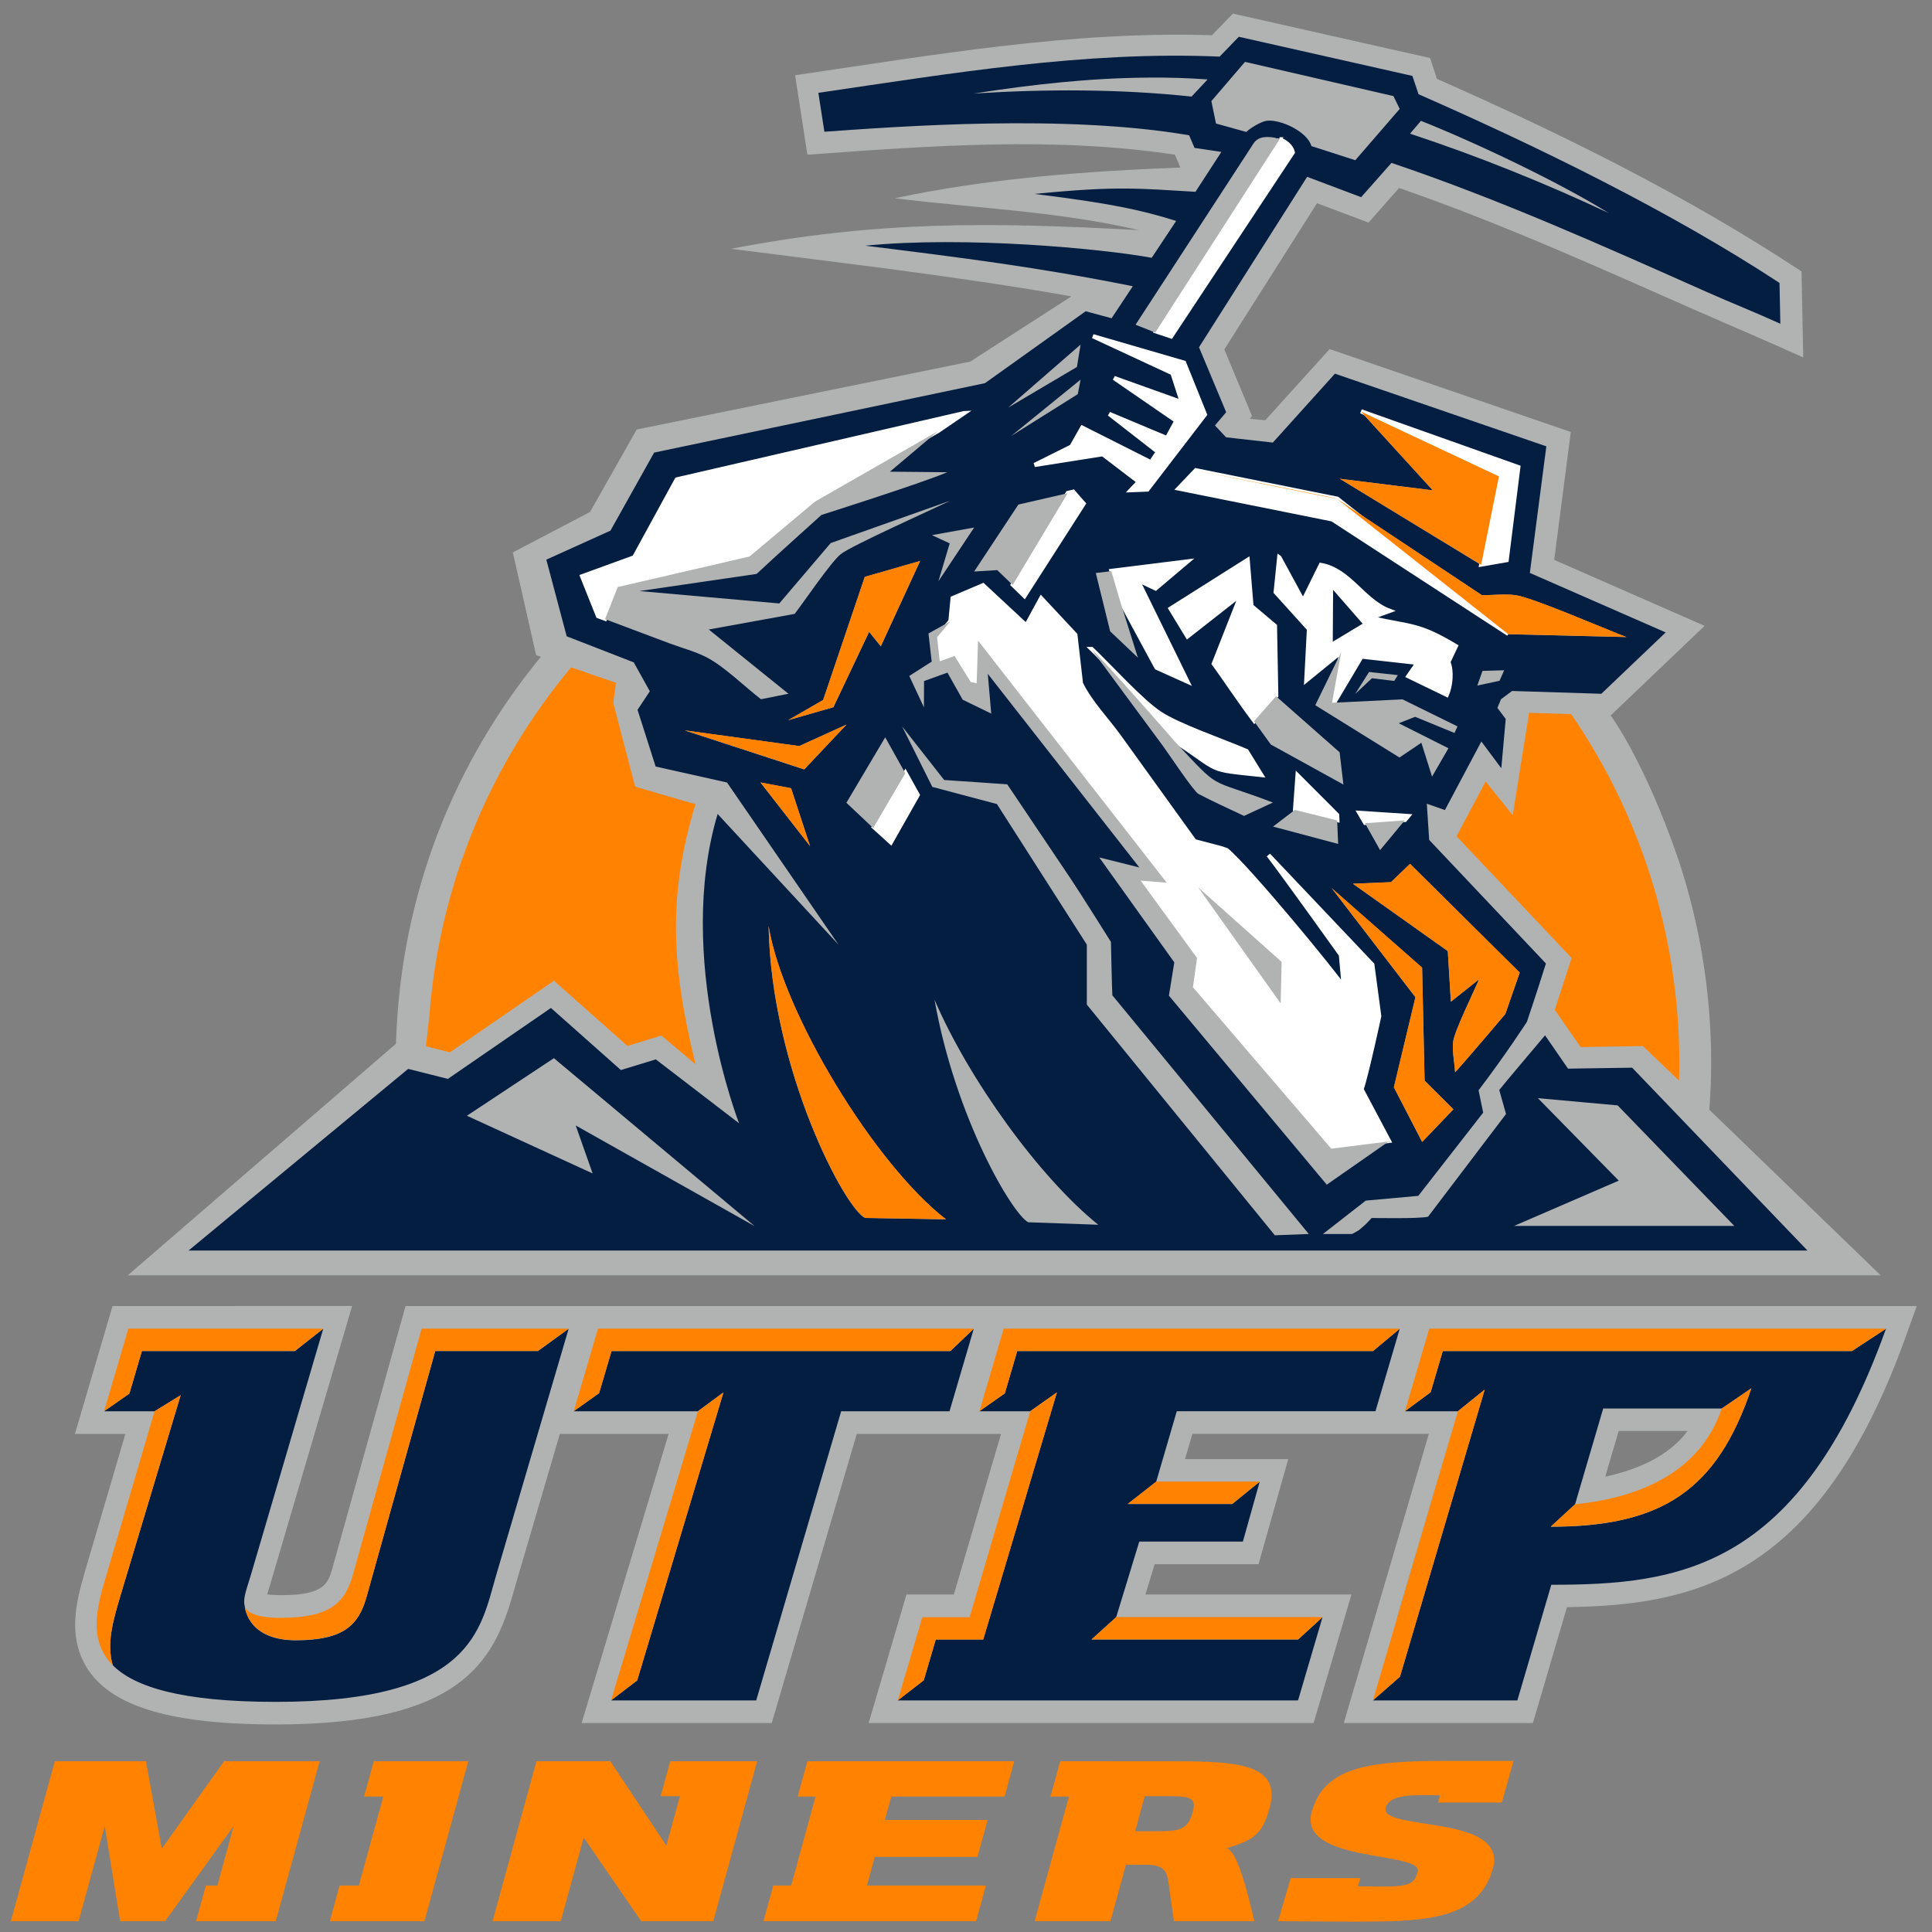<svg height="70pt" viewBox="0 0 70 70" width="70pt" xmlns="http://www.w3.org/2000/svg"><rect x="0" y="0" width="70" height="70" fill="#808080" stroke="none"/><path d="m44.668.496-.758.781c-5.078-.164-10.102.719-15.102 1.449l.445 2.879c4.426-.316 8.906-.668 13.316 0l.199.465c-3.434.133-6.988.395-10.348 1.113 2.949.363 5.953.48 8.852 1.156-5.355-.293-9.504-.344-14.785.676 4.117.527 8.246 1 12.332 1.723l-3.664 2.363-12.086 2.461-1.691 2.988-2.797 1.465.844 3.723.172.059c-3.113 3.785-5.09 8.582-5.25 14.02l-9.719 8.391h63.512l-6.207-6c.039-.559.066-1.121.066-1.688 0-2.578-.418-5.059-1.188-7.379-1.227-3.574-2.453-5.219-2.453-5.219l3.402-3.246-5.449-2.391.602-4.633-8.738-3.004-2.332 2.578-.562-.051.082-.102-1.004-2.414 3.359-5.297 1.867.703 1.105-1.254c3.707 1.281 7.277 2.902 10.859 4.48 1.262.555 2.535 1.09 3.785 1.66l-.062-3.117c-4.16-2.746-8.652-4.965-13.211-6.977l-.246-.754-7.141-1.609zm-40.59 46.824-1.363 4.633h1.828c-.422 1.438-1.445 4.918-1.445 4.918-.168.578-.375 1.277-.375 1.992 0 .562.129 1.137.496 1.672.918 1.328 3.07 1.945 6.773 1.945 6.719 0 7.906-2.27 8.613-4.797l.102-.352s.809-2.758 1.578-5.379h3.941c-.523 1.727-3.152 10.477-3.152 10.477h6.887s2.781-9.449 3.082-10.477h5.227c-.418 1.426-1.469 4.988-1.711 5.82h-1.715l-1.371 4.656h16.121l1.371-4.656h-7.465c.16-.523.223-.738.336-1.098h3.762l1.078-3.809h-3.742c.129-.445.176-.598.27-.914h8.566c-.461 1.562-3.082 10.477-3.082 10.477h6.852s.984-3.348 1.234-4.199c4.703-.066 9.148-1.094 12.273-9.797l.402-1.113h-54.754l-2.66 9.531c-.148.504-.281.945-1.812.945-.258 0-.422-.012-.543-.027.016-.059.035-.117.051-.168l.082-.27 2.945-10.012zm54.57 4.527h2.496c-.699.949-1.902 1.422-2.984 1.656.223-.762.352-1.195.488-1.656zm0 0" fill="#b1b3b3"/><path d="m50.629 58.574-.004.004 2.191-7.449zm0 0" fill="#041e42"/><path d="m65.488 45.309-6.352-6.625-2.324.035-.832-1.207s-1.617 1.914-1.66 1.98l.246.871-2.824 3.719c-.281.082-2.043.047-2.043.047s-.137.148-.191.203c-.055.055-.215.195-.277.242-.066.039-.227.137-.258.137h-1.043l1.555-1.211 1.902-.172 2.352-3.016-.168-.809c.977-1.281 1.75-2.477 1.75-2.477s.281-.82.691-2.117l-4.23-4.477-.086-1.312.656.23 1.32-2.484.723.969.16-1.785-.301-.402.129-.312.402-.301 3.234.102 2.332-2.223-4.922-2.156.598-4.586-7.66-2.633-2.25 2.496-1.695-.191-.402-.43.406-.48-.984-2.352 3.918-6.176 1.957.738 1.098-1.242c3.906 1.316 7.664 3.004 11.422 4.676.887.395 1.789.75 2.668 1.152l-.031-1.48c-3.938-2.586-8.754-4.938-13.078-6.836l-.223-.664-6.289-1.418-.695.719c-4.887-.211-9.727.609-14.539 1.312l.219 1.41c2.719-.191 8.738-.645 13.215.129l.195.457.973.145-.938 1.445c-2.031-.117-2.828-.223-5.828.078 2.785.344 3.844.578 5.129.977l-.887 1.336c-1.809-.332-6.766-.797-10.379-.438 3.441.426 6.297.785 9.695 1.469l-.77 1.16-.938-.254-3.648 2.605-11.988 2.516-1.582 2.828-2.324 1.051.738 2.777 2.43.945.582 1.047-.445.672.656 2.055 2.586.578 4.039 5.875-4.379-4.734c-1.559 5.219.777 11.207.777 11.207l-3.016-2.316-1.266.387-2.535-2.25-3.734 2.57-1.438-.363-7.957 6.582zm-33.996-22.414-1.297 2.73-1.637.469 1.266-.73 1.508-4.461 2.008-.578-1.426 3.094zm20.035 18.48-1.023-1.98.781-3.262-3.035-3.953 3.277 2.879.09 4.094 1.043 1.043zm3.535-6.137c-.164.473-.52 1.5-.52 1.5s-1.332 1.582-1.82 2.113c-.02-.332-.117-.801-.07-1.121.062-.406.734-1.77.938-2.246l-1.023.812-.109-1.836-3.441-2.441 1.383-.055.691-.664zm-5.754-20.328 5.699 2.023-.422 3.375-.922.16-5.117-3.121 3.367.418zm-.859 3.172 5.246 3.484c.391 0 .832-.051 1.211 0 .633.086 3.223 1.215 4.023 1.516l-4.281-.102-6.383-4.152-5.566-1.117.625-.664c.562.113 5.043.98 5.125 1.035m-6.75-1.324.25-.375-1.762-1.375 2.094.875.34-.621-2.262-1.559 2.461.883-.34-1.055-2.887-1.34 3.305.961.758 1.875-2.09 2.723-.598.02.293-.301-1.309-1.004-2.469.391 1.34-.664.387-.684zm-14.145 11.594 1.109.207.688 2.098zm1.586-.473-4.332-1.414 4.152.566 1.711-.777zm5.133 16.301-2.922-.051c-.715-.293-3.406-5.359-3.504-10.578.52 3.18 3.863 8.652 6.426 10.629m-22.562 3.965-1.027.809h-5.543l-.453 1.539-.918.641h1.828l.949-.582-2.207 7.344c-.227.773-.492 1.656-.254 2.438.777.781 2.473 1.328 5.91 1.328 7.141 0 7.406-2.629 7.977-4.574l2.629-8.941-1.113.805h-3.719l-2.5 8.945c-.285.973-.805 1.535-2.551 1.535-1.699 0-1.84-1.121-1.852-1.234.004.027.012.039-.008-.043-.055-.262.09-.621.223-1.066zm23.57 0-.848.809h-12.277l-.449 1.523-.922.656h4.5l.926-.684-3.125 10.438-.949.723h5.262l3.078-10.477h3.926zm15.434 0-.969.809h-12.891l-.449 1.531-.922.648h1.84l.969-.684-2.672 8.953h-1.715l-.438 1.48-.941.727h14.504l.887-3.016-.883.809h-7.488l.895-.809.836-2.738h3.754l.609-2.168-.996.809h-3.785l1.031-.809.746-2.555h7.199zm17.617 0-1.234.809h-14.824l-.438 1.492-.934.688h1.918l.973-.785-3.07 10.402-.98.859h5.234l1.23-4.191c4.641 0 8.988-.551 12.125-9.273zm-4.875 2.156c-1.246 3.695-3.238 5.016-7.273 5.016l.883-.812 1.02-3.473h4.297zm0 0" fill="#041e42"/><path d="m91.816 7.011 5.887 2.11-.749 1.44 2.339-1.586zm.956 4.274-8.754 13.731 1.055.354 8.631-13.153c-.092-.416-.474-.747-.933-.932zm-13.241 14.07 5.642 2.641.665 2.079-4.809-1.733 4.419 3.065-.665 1.232-4.098-1.733 3.456 2.711-.497.747-4.87-2.472-.757 1.348-2.622 1.317 4.832-.77 2.561 1.971-.566.601 1.17-.046 4.083-5.36-1.483-3.704zm19.013 5.368 9.786 4.636-1.261 6.315 1.797-.316.826-6.646zm-28.149.131-20.367 4.736-3.02 5.568-3.693 1.355 1.131 2.849.497.185.902-2.287 9.342-2.187 4.648-3.92 8.715-5.029-.008.008 1.858-1.278zm16.437 4.082-1.231 1.301 10.902 2.21 12.485 8.186-12.133-9.665zm-8.7 1.532-.382.092-3.899 6.554.826.809 4.197-6.6zm14.61 4.69-.252 2.487 2.362 2.634-.191 3.673 2.485-2.041-.65 3.612.153-.008 1.927-3.265 3.975.447-.657.955 2.729 1.332c.275-.639.382-1.687.107-2.341l.535-1.14c-2.699-1.625-3.112-1.34-6.055-2.018l1.361-.501c-1.881-.701-2.829-2.919-4.878-3.281l-1.261 2.58-1.682-3.119zm-2.24.185-5.466 3.481 1.2 1.987 3.8-3.003-1.934 4.952c.589.801 1.858 2.726 2.875 4.082l1.552-1.779-.092-5.006-1.667-1.417zm-4.258.108-5.397.678.604 2.087 2.592 4.828 2.187.993-3.532-7.262 1.277.608zm-14.503 1.702-2.156.924-.153 1.633-.94 1.14.191 1.717 1.047-.385 1.147 1.856.428.1.092-3.05 13.379 17.289-1.85-.146 3.998 5.522-.291 2.095 9.809 11.528 4.075-.516-1.942-3.689c.313-.832 1.254-5.221 1.254-5.221l-.489-3.689-7.362-7.824c1.231 1.617 5.138 7.131 5.138 7.131l.206 2.303c-.596-.947-6.819-8.571-8.341-9.819-.031-.031-2.003-.539-2.248-.608l-5.359-7.501c-.879-1.224-2.026-2.403-2.683-3.75-.023-.046-.359-3.127-.405-3.496l-2.424-2.618-1.055 1.948zm7.706 4.559c1.284 1.232 5.902 6.584 5.902 6.584 3.364 2.226 2.171 1.995 6.124 2.418l-1.047-1.71c-1.628-.708-4.824-1.81-6.147-2.695-1.338-.893-3.547-3.365-4.832-4.597zm-13.211 8.848-2.24 3.866 1.208 1.101 1.904-3.388zm27.805.177-.176 2.441 2.997.755-.015-.362zm4.381 2.68.413.716 2.821-.208.229-.277zm0 0" fill="#fff" stroke="#fff" stroke-width=".3" transform="matrix(.511 0 0 .507 -1.042 -.674)"/><path d="m48.301 21.371-.012 1.879 1.082-.652zm0 0" fill="#041e42"/><path d="m49.309 14.91 2.602 2.855-3.367-.418 5.121 3.117.645-3.203zm-5.984 2.137 5.121 1.031c-.078-.051-4.562-.918-5.121-1.031zm5.121 1.031 6.199 4.898 4.281.105c-.801-.305-3.391-1.434-4.02-1.52-.383-.051-.824.004-1.215.004zm-15.109 2.246-2.004.574-1.508 4.461-1.27.734 1.641-.473 1.293-2.73.422.523zm-12.645 3.855c-2.902 3.477-4.766 7.832-5.133 12.605l-.125 1.125.867.219 3.77-2.594 2.664 2.363 1.098-.336.082-.039.016.012.035-.012 1.234 1.039c-.84-3.449-1.043-6.008 0-9.43-.047 0-2.188-.629-2.188-.629l-.793-3.039.098-.723zm34.711 1.648-.594 3.711-.98-1.223-.008.012-1.047 1.973-.004-.004 4.172 4.414-.609 1.879.934 1.348 2.211-.035h.047l1.309 1.25c.008-.207.012-.418.012-.625 0-4.691-1.445-9.047-3.918-12.652zm-24.734.426-1.711.777-4.148-.57 4.328 1.414zm-3.117 2.094 1.797 2.309-.688-2.098zm23.535 2.949-.691.664-1.379.059 3.438 2.441.113 1.832 1.02-.812c-.199.48-.875 1.844-.934 2.246-.047.324.047.789.066 1.125.488-.535 1.82-2.113 1.82-2.113s.359-1.027.523-1.5zm-2.84.879 3.035 3.953-.781 3.266 1.027 1.98 1.129-1.184-1.043-1.039-.09-4.094zm-20.398 1.375c.098 5.215 2.785 10.281 3.504 10.578l2.922.047c-2.562-1.973-5.906-7.445-6.426-10.625zm-23.199 14.59-.879 2.992.918-.641.453-1.543h5.539l1.031-.809zm10.625 0-2.496 8.945c-.285.973-.809 1.52-2.551 1.531-.105.004-.203 0-.293-.004-.023 0-.047-.004-.07-.004-.043-.004-.086-.008-.125-.008-.426-.043-.645-.141-.754-.23-.094-.078-.113-.152-.117-.176.012.113.152 1.23 1.852 1.23 1.742 0 2.266-.562 2.551-1.531l2.496-8.945h3.719l1.117-.809zm6.391 0-.879 2.992.922-.656.449-1.527h12.277l.848-.809zm14.699 0-.879 2.992.922-.648.449-1.535h12.891l.969-.809zm15.418 0-.879 2.992.93-.691.441-1.492h14.824l1.234-.809zm11.676 2.156-1.074.734c-.789 2.316-2.973 3.234-5.32 3.473l-.879.809c4.035 0 6.027-1.316 7.27-5.016zm-9.664.051-.973.785-2.191 7.449-.887 3.027.98-.859zm-27.582.102-.926.684-3.148 10.477.949-.727zm12.082 0-.969.684-2.195 7.461h-1.715l-.887 3.016.941-.727.434-1.48h1.723zm-31.746.098-.949.586-1.75 5.953c-.035.113-.066.227-.102.348 0 .008-.004.016-.008.027-.012.039-.023.086-.035.129-.008.023-.012.047-.02.07l-.027.117c-.008.027-.016.059-.023.086-.008.039-.016.074-.023.109-.008.031-.016.066-.023.098-.004.035-.012.07-.02.102-.004.035-.012.07-.016.105-.008.035-.012.066-.016.098-.004.039-.008.074-.012.113-.004.031-.008.062-.012.09-.004.043-.004.078-.008.117 0 .031-.004.059-.004.086v.129c0 .023 0 .051.004.074 0 .047.008.098.012.148 0 .016.004.035.004.051.02.137.047.27.094.398 0 .004.004.008.004.016.02.059.043.117.07.176.008.012.016.027.023.043.023.047.047.094.078.141.008.016.023.035.035.055.027.043.055.082.086.125l.047.059c.035.039.07.074.105.113.008.008.016.02.023.027v-.004c-.238-.785.027-1.664.254-2.438l2.207-7.352zm35.34 3.137-1.031.805h3.785l1-.809h-3.754zm-1.445 4.906-.895.809h7.484l.887-.809zm11.973 5.211c-2.75 0-4.434.188-4.891 1.848-.512 1.871 4.047 1.414 3.84 2.168-.117.418-.273.539-1.262.539l-.902-.012.082-.297h-2.52l-.457 1.562s1.797.016 2.719.016c2.504 0 4.539-.016 5.066-1.93.543-1.984-4.117-1.336-3.883-2.199.109-.402.684-.457 1.465-.457l.5.012-.07.258h2.312l.422-1.508zm-50.43.012-1.594 5.797h2.453l.949-3.449.559 3.449h1.625l2.488-3.449-.59 2.156h-.418l-.355 1.293h2.887l1.59-5.797h-3.461l-2.258 3.168-.574-3.168zm11.555 0-.352 1.281h.699l-.887 3.223h-.699l-.352 1.293h3.426l1.59-5.797zm5.895 0-1.59 5.797h2.469l.832-3.031 2.086 3.031h2.609l1.59-5.797h-3.148l-.348 1.266h.699l-.492 1.793-2.031-3.059zm9.816 0-.352 1.281h.648l-.883 3.223h-.648l-.355 1.293h7.703l.355-1.293h-4.309l.281-1.039h3.723l.367-1.336h-3.723l.234-.848h4.105l.348-1.281zm9.16 0-.352 1.281h.668l-1.242 4.516h2.746l.562-2.047h.715c.832 0 .781.359.879 1.035.098.676.145 1.012.145 1.012h2.914c-.293-1.258-.652-2.586-1.012-2.641.969-.297 1.297-.488 1.562-1.457.469-1.699-1.34-1.699-3.879-1.699zm3.062 1.266h.578c1.043 0 1.32 0 1.16.582-.188.688-.555.688-1.406.688h-.676zm0 0" fill="#ff8200"/><path d="m45.109 2.242-1.219 1.422.168.812 1.098.305c.141-.141.543-.383.742-.406.504-.059 1.473.398 1.617.918l1.59.512 1.609-1.859-.227-.465zm-3.484.57c-2.125.012-4.246.25-6.348.578 2.613-.168 5.289-.168 7.895.109l.582-.621c-.707-.051-1.418-.074-2.129-.066zm9.859 1.566-.395.465c2.457.812 4.863 1.781 7.203 2.879-1.812-1.125-4.816-2.551-6.809-3.344zm-5.551.586c-.266-.004-.418.09-.508.223l-4.281 6.578.715.285.023-.039 4.477-6.961v-.004c-.008 0-.016-.004-.027-.008-.023-.008-.137-.07-.398-.074zm-6.781 7.52-2.625 2.285 2.492-1.473zm0 1.27-2.516 2.043 2.414-1.516zm-5.172 1.871-4.449 2.547-2.375 1.992-4.773 1.105-.461 1.164 2.363.887c.438.164.891.277 1.309.492.645.332 1.383 1.062 1.977 1.523l.996-.199-2.887-2.328 3.113-.566c.359-.469 1.309-1.871 1.664-2.16.367-.301 3.281-1.605 3.973-1.941l-4.332 1.535-1.863 2.188-5.066-.449 4.246-.621c.512-.488 2.348-2.137 2.348-2.137s3.602-1.141 4.559-1.547l-2.078-.02zm4.703 2.246-1.785.41-1.602 2.426.836-.051.559.539zm-3.387 1.242-1.531.277.645.297-.41 1.375zm4.969 1.582-.562.066.52 2.113 1.004.953-.652-2.074zm-5.832 1.816-.793.441.117 1.02-.812.52.531 1.137.004-.953.848-.305.551.98 1.035.504-.125-1.441 5.492 7.016-1.453-.363 2.719 3.801-.195 1.207 5.719 6.848 2.246-1.566-2.082.262-5.012-5.848.148-1.062-2.043-2.801.945.074-6.836-8.77-.051 1.547-.215-.051-.586-.941-.535.195-.098-.871zm5.117 1.016 2.582 3.496c.188.254 1.117 1.652 1.289 1.742.539.285 1.105.535 1.652.797l1.047-.484c-1.238-.473-1.691-.559-2.062-.773-.359-.207-.645-.535-1.492-1.438 0 0-2.359-2.715-3.016-3.34zm9.043.102-.938 1.922 3.051 1.895.793-.535.387 1.227.594-1.027-1.801-.906.594-.234 1.426.586.109-.238-1.992-.98-2.477.121-.078.004zm5.906.656-.785.023-.188.531.805-.172zm-4.895.062-.504.797.609-.57.805.098.133-.211zm-3.371.879-.793.902-.004.004.609.844 2.629 1.449-.137-1.168zm-13.547 1.094 1.094 2.191 2.34.621 3.258 5.094v2.172l6.812 8.359 1.23-.047-7.117-8.648c-.016-.215-.051-1.934-.051-1.934s-1.082-1.727-1.438-2.258l-2.32-3.453-2.285-.156zm-.613.395-1.406 2.371.973.918.012-.027 1.148-1.961zm14.844 2.629-.793.605 2.359.629-.035-.852zm3.98.379-1.441.105.547.973zm-7.484 2.43 2.988 4.203.035-1.504zm-9.555 4.062c.762 4.312 2.836 7.793 3.398 8.07l2.535.09c-2.141-1.727-4.695-5.273-5.934-8.16zm-13.789 2.125-3.152 2.086 4.555 2.09-.613-1.738 6.484 3.648zm35.652 1.449 2.93 2.988-3.793 1.641h7.98l-4.227-4.367zm0 0" fill="#b1b3b3"/></svg>